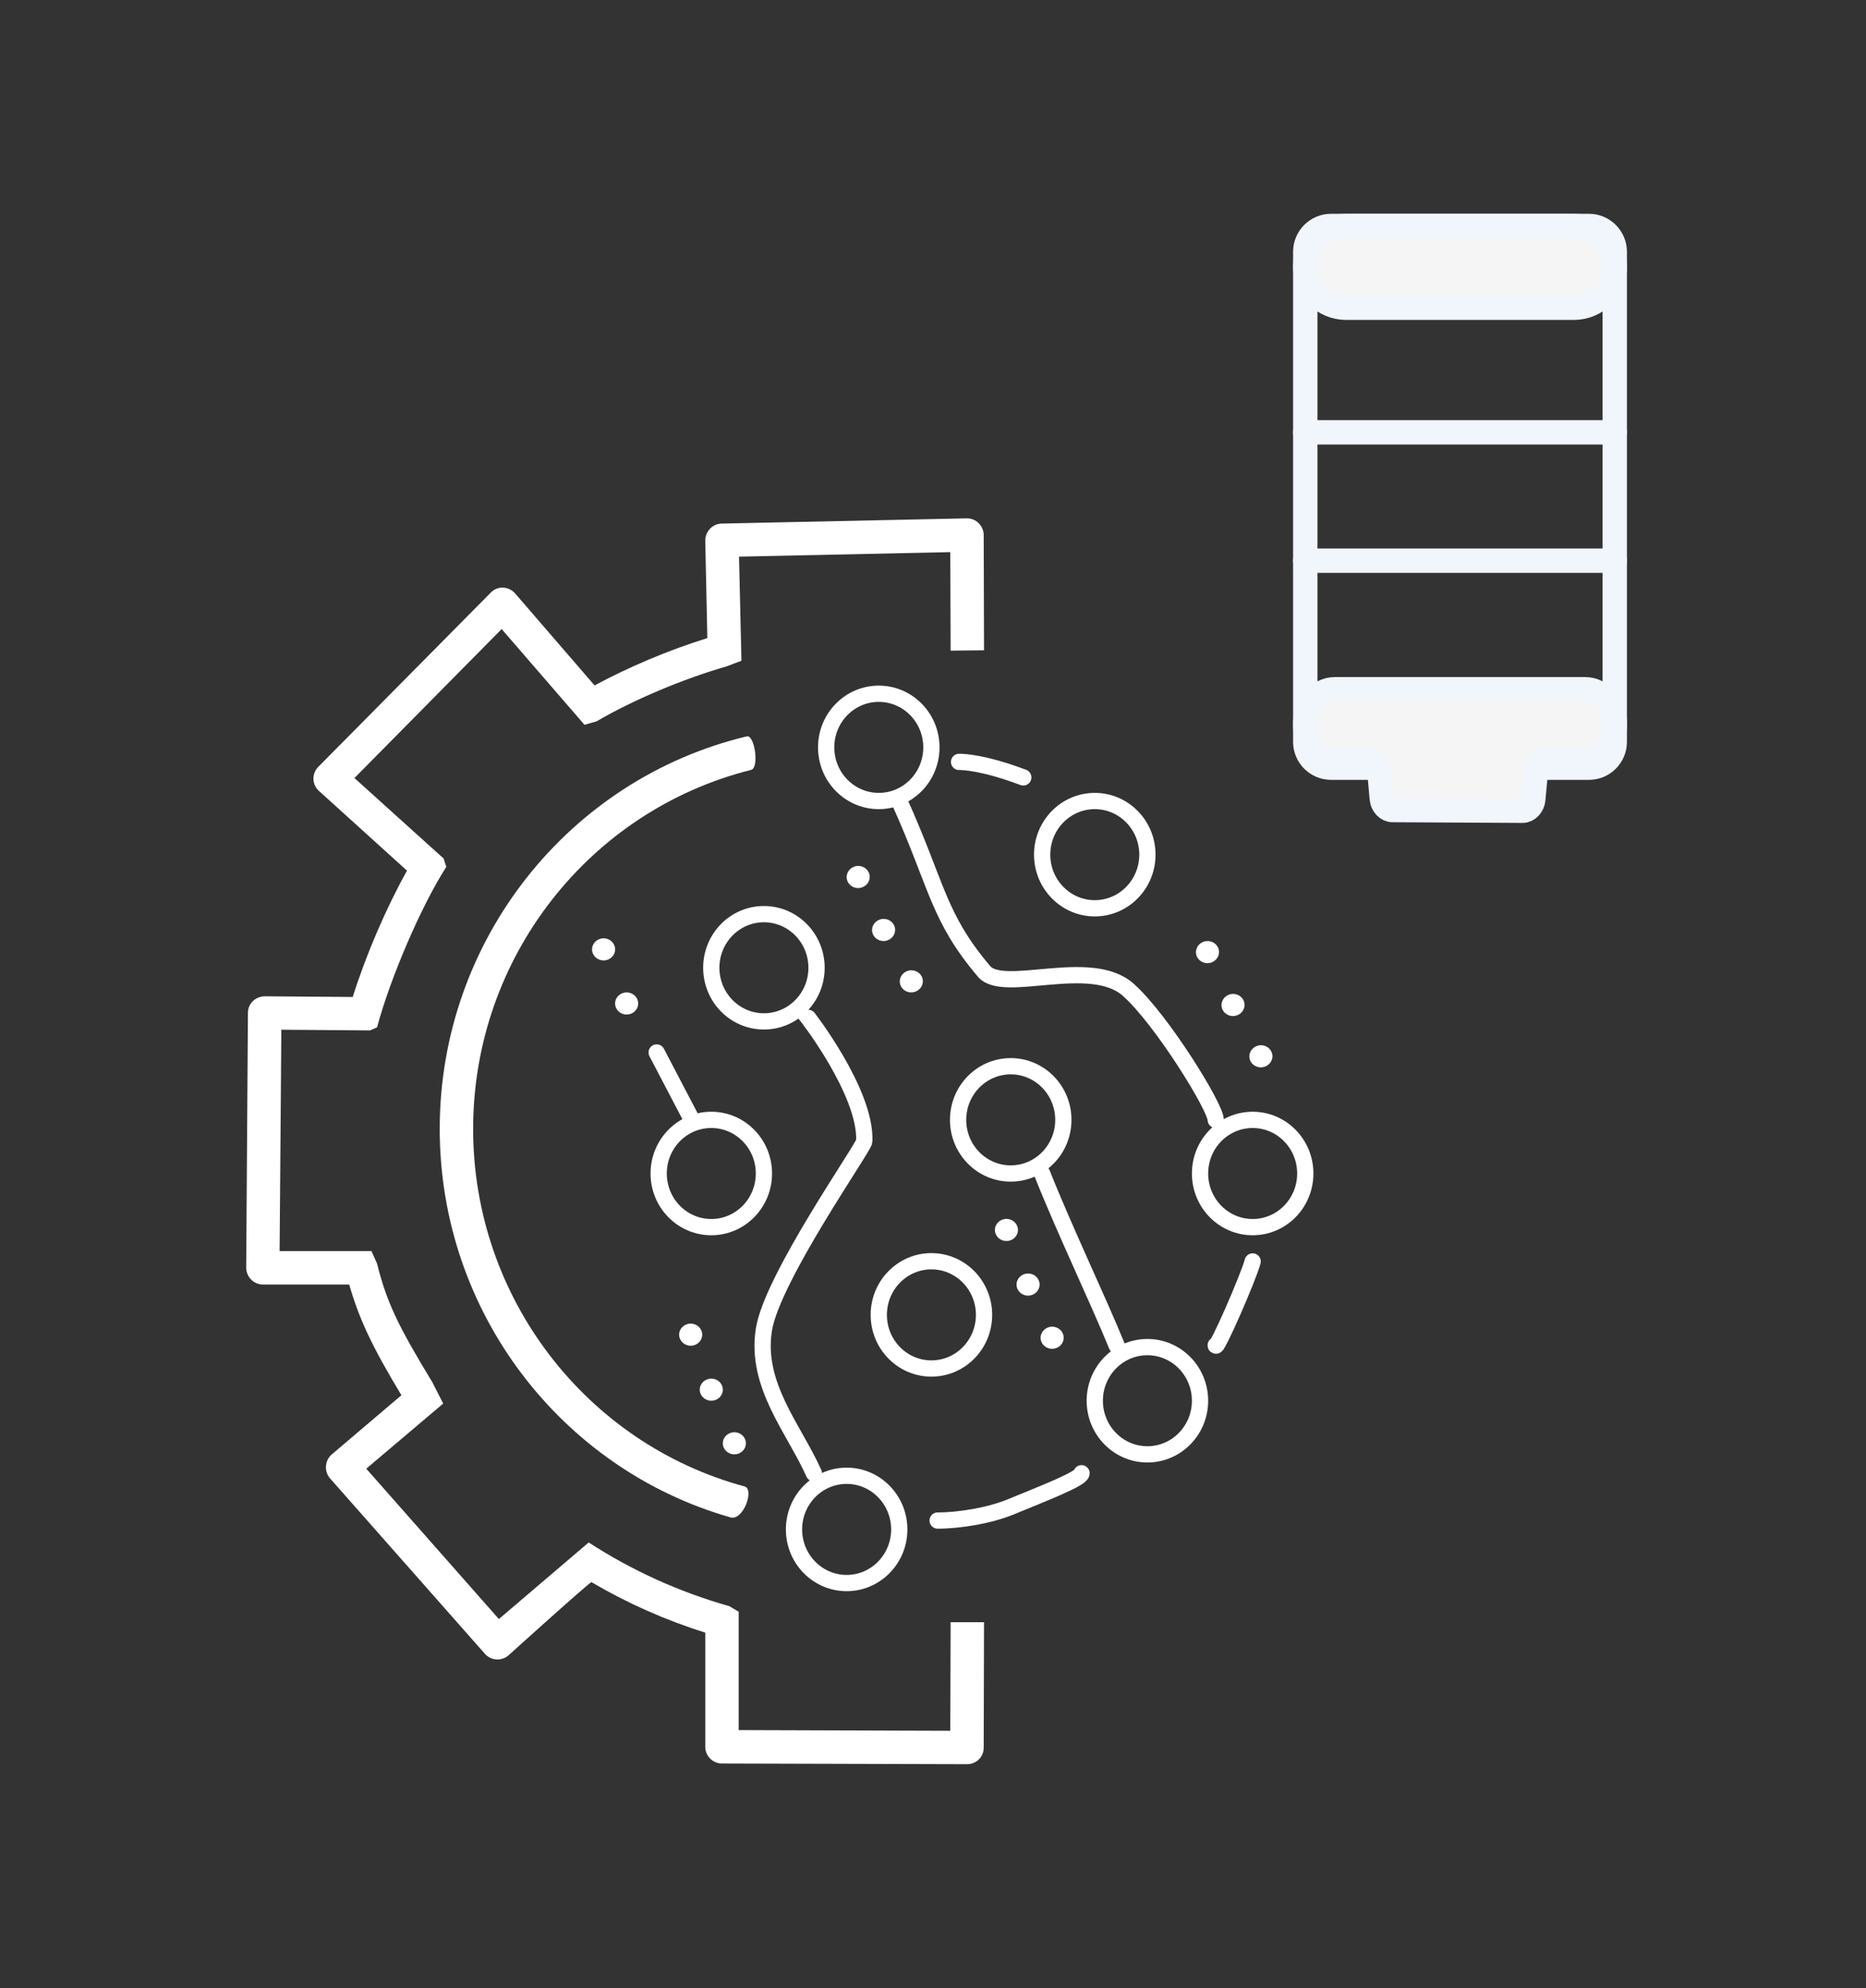<svg width="306" height="326" viewBox="0 0 306 326" fill="none" xmlns="http://www.w3.org/2000/svg">
<rect x="0" y="0" width="306" height="326" fill="#333333" stroke="none"/>
<mask id="mask0_677_790" style="mask-type:luminance" maskUnits="userSpaceOnUse" x="0" y="0" width="306" height="326">
<path d="M305.971 0.327H0.564V325.417H305.971V0.327Z" fill="white"/>
</mask>
<g mask="url(#mask0_677_790)">
<path d="M122.456 120.734C93.276 127.727 72.109 154.184 72.109 185.099C72.109 215.055 91.993 240.859 119.79 248.791C121.888 249.39 123.766 244.167 122.099 243.716C96.215 236.721 77.588 212.87 77.588 185.099C77.588 156.941 96.74 132.847 123.173 126.231C124.548 125.886 123.751 120.424 122.456 120.734Z" fill="white"/>
<path d="M158.516 84.99L118.336 85.846C116.82 85.879 115.616 87.184 115.654 88.7L115.996 104.623C109.685 106.576 103.054 109.382 97.504 112.385L84.491 97.318C83.969 96.713 83.228 96.373 82.494 96.347C81.759 96.323 81.058 96.578 80.496 97.147L52.187 125.741C51.09 126.851 51.144 128.632 52.301 129.679L66.741 142.749C63.327 148.865 60.046 156.486 57.838 163.466L43.455 163.352C41.942 163.34 40.67 164.522 40.658 166.035L40.373 207.813C40.361 209.334 41.592 210.609 43.113 210.609H57.267C58.896 216.285 61.036 220.822 65.828 228.759L54.413 238.461C53.248 239.455 53.115 241.252 54.128 242.401L79.526 271.166C80.526 272.3 82.272 272.393 83.407 271.394C83.407 271.394 96.799 259.296 96.99 259.408C102.861 262.854 109.092 265.628 115.654 267.683V286.403C115.654 287.914 116.884 289.137 118.393 289.143L158.573 289.258C160.086 289.263 161.307 288.087 161.313 286.575L161.37 265.972H155.891L155.834 283.779L121.133 283.664V264.259L119.592 263.345C111.364 261.022 103.621 257.492 96.534 252.902L81.809 265.458L60.063 240.803L72.677 230.129L70.908 226.648C65.379 217.538 63.443 213.65 61.833 207.185L60.92 205.13H45.852L46.138 168.831L60.691 168.946L61.833 168.432C64.016 160.309 69.049 148.59 73.191 142.121L72.734 140.751L58.123 127.567L82.265 103.139L95.849 118.835L97.847 118.264C103.746 114.794 112.019 111.31 119.192 109.246L121.589 108.333L121.19 91.268L155.834 90.526L155.891 106.678L161.37 106.621L161.313 87.73C161.306 86.198 160.047 84.957 158.516 84.99Z" fill="white"/>
<path d="M135.479 122.54C135.479 117.684 139.342 113.747 144.108 113.747C148.874 113.747 152.738 117.684 152.738 122.54C152.738 127.397 148.874 131.334 144.108 131.334C139.342 131.334 135.479 127.397 135.479 122.54Z" stroke="white" stroke-width="2.666" stroke-miterlimit="10" stroke-linejoin="round"/>
<path d="M116.643 158.675C116.643 153.818 120.506 149.881 125.272 149.881C130.038 149.881 133.902 153.818 133.902 158.675C133.902 163.531 130.038 167.468 125.272 167.468C120.506 167.468 116.643 163.531 116.643 158.675Z" stroke="white" stroke-width="2.666" stroke-miterlimit="10" stroke-linejoin="round"/>
<path d="M108.014 192.406C108.014 187.549 111.877 183.612 116.643 183.612C121.41 183.612 125.273 187.549 125.273 192.406C125.273 197.262 121.41 201.2 116.643 201.2C111.877 201.2 108.014 197.262 108.014 192.406Z" stroke="white" stroke-width="2.666" stroke-miterlimit="10" stroke-linejoin="round"/>
<path d="M144.109 215.586C144.109 210.73 147.973 206.792 152.739 206.792C157.505 206.792 161.369 210.73 161.369 215.586C161.369 220.443 157.505 224.38 152.739 224.38C147.973 224.38 144.109 220.443 144.109 215.586Z" stroke="white" stroke-width="2.666" stroke-miterlimit="10" stroke-linejoin="round"/>
<path d="M130.207 250.762C130.207 245.906 134.071 241.968 138.837 241.968C143.603 241.968 147.467 245.906 147.467 250.762C147.467 255.618 143.603 259.556 138.837 259.556C134.071 259.556 130.207 255.618 130.207 250.762Z" stroke="white" stroke-width="2.666" stroke-miterlimit="10" stroke-linejoin="round"/>
<path d="M179.529 229.662C179.529 224.806 183.393 220.87 188.159 220.87C192.924 220.87 196.789 224.806 196.789 229.662C196.789 234.52 192.924 238.456 188.159 238.456C183.393 238.456 179.529 234.52 179.529 229.662Z" stroke="white" stroke-width="2.666" stroke-miterlimit="10" stroke-linejoin="round"/>
<path d="M157.115 183.612C157.115 178.755 160.979 174.818 165.745 174.818C170.511 174.818 174.375 178.755 174.375 183.612C174.375 188.468 170.511 192.406 165.745 192.406C160.979 192.406 157.115 188.468 157.115 183.612Z" stroke="white" stroke-width="2.666" stroke-miterlimit="10" stroke-linejoin="round"/>
<path d="M170.9 140.128C170.9 135.272 174.764 131.334 179.53 131.334C184.296 131.334 188.16 135.272 188.16 140.128C188.16 144.985 184.296 148.922 179.53 148.922C174.764 148.922 170.9 144.985 170.9 140.128Z" stroke="white" stroke-width="2.666" stroke-miterlimit="10" stroke-linejoin="round"/>
<path d="M196.791 192.406C196.791 187.549 200.654 183.612 205.421 183.612C210.187 183.612 214.05 187.549 214.05 192.406C214.05 197.262 210.187 201.2 205.421 201.2C200.654 201.2 196.791 197.262 196.791 192.406Z" stroke="white" stroke-width="2.666" stroke-miterlimit="10" stroke-linejoin="round"/>
<path d="M113.259 183.217L107.684 172.562" stroke="white" stroke-width="2.666" stroke-miterlimit="10" stroke-linecap="round" stroke-linejoin="round"/>
<path d="M133.46 241.552C130.211 234.263 123.806 227.127 125.274 217.977C126.636 209.488 141.687 188.118 141.73 187.124C142.08 179.03 132.126 166.315 132.106 166.344" stroke="white" stroke-width="2.666" stroke-miterlimit="10" stroke-linecap="round" stroke-linejoin="round"/>
<path d="M147.471 131.334C153.761 145.278 153.761 150.285 161.371 159.271C164.558 163.034 178.82 156.786 185.008 162.274C190.456 167.107 199.362 181.526 199.362 183.612" stroke="white" stroke-width="2.666" stroke-miterlimit="10" stroke-linecap="round" stroke-linejoin="round"/>
<path d="M170.9 192.406C174.465 201.419 180.012 212.993 183.137 220.646" stroke="white" stroke-width="2.666" stroke-miterlimit="10" stroke-linecap="round" stroke-linejoin="round"/>
<path d="M157.275 124.918C158.074 124.918 161.368 125.045 167.803 127.464" stroke="white" stroke-width="2.666" stroke-miterlimit="10" stroke-linecap="round" stroke-linejoin="round"/>
<path d="M153.76 249.308C157.447 249.308 162.332 248.468 165.745 247.067C171.433 244.735 177.358 242.423 177.358 241.552" stroke="white" stroke-width="2.666" stroke-miterlimit="10" stroke-linecap="round" stroke-linejoin="round"/>
<path d="M205.419 206.827C204.736 209.466 199.359 221.686 199.359 220.572" stroke="white" stroke-width="2.666" stroke-miterlimit="10" stroke-linecap="round" stroke-linejoin="round"/>
<path d="M97.09 155.659C97.09 154.658 97.937 153.846 98.981 153.846C100.026 153.846 100.873 154.658 100.873 155.659C100.873 156.661 100.026 157.473 98.981 157.473C97.937 157.473 97.09 156.661 97.09 155.659Z" fill="white"/>
<path d="M100.869 164.53C100.869 163.528 101.716 162.716 102.761 162.716C103.805 162.716 104.652 163.528 104.652 164.53C104.652 165.531 103.805 166.343 102.761 166.343C101.716 166.343 100.869 165.531 100.869 164.53Z" fill="white"/>
<path d="M111.369 218.831C111.369 217.83 112.216 217.017 113.261 217.017C114.305 217.017 115.152 217.83 115.152 218.831C115.152 219.833 114.305 220.646 113.261 220.646C112.216 220.646 111.369 219.833 111.369 218.831Z" fill="white"/>
<path d="M138.847 143.96C138.758 142.962 139.53 142.078 140.57 141.986C141.611 141.893 142.526 142.627 142.615 143.625C142.703 144.623 141.932 145.507 140.891 145.599C139.851 145.692 138.935 144.958 138.847 143.96Z" fill="white"/>
<path d="M163.151 201.699C163.132 200.696 163.964 199.869 165.008 199.848C166.052 199.83 166.914 200.626 166.933 201.627C166.952 202.628 166.12 203.457 165.076 203.476C164.031 203.496 163.17 202.699 163.151 201.699Z" fill="white"/>
<path d="M196.128 156.278C196.037 155.281 196.808 154.395 197.847 154.3C198.888 154.205 199.805 154.936 199.896 155.934C199.988 156.931 199.219 157.817 198.178 157.912C197.138 158.008 196.22 157.276 196.128 156.278Z" fill="white"/>
<path d="M114.752 227.849C114.752 226.848 115.599 226.035 116.643 226.035C117.688 226.035 118.535 226.848 118.535 227.849C118.535 228.851 117.688 229.662 116.643 229.662C115.599 229.662 114.752 228.851 114.752 227.849Z" fill="white"/>
<path d="M143.015 152.644C142.926 151.647 143.698 150.763 144.738 150.67C145.779 150.578 146.694 151.312 146.783 152.31C146.871 153.308 146.1 154.191 145.059 154.284C144.019 154.376 143.103 153.642 143.015 152.644Z" fill="white"/>
<path d="M166.7 210.651C166.681 209.651 167.512 208.821 168.557 208.803C169.601 208.783 170.463 209.579 170.482 210.58C170.5 211.583 169.669 212.41 168.625 212.43C167.58 212.449 166.718 211.652 166.7 210.651Z" fill="white"/>
<path d="M200.316 164.951C200.225 163.953 200.995 163.067 202.035 162.972C203.076 162.877 203.992 163.609 204.084 164.606C204.175 165.604 203.406 166.49 202.365 166.585C201.324 166.68 200.407 165.948 200.316 164.951Z" fill="white"/>
<path d="M118.535 236.642C118.535 235.641 119.382 234.829 120.427 234.829C121.471 234.829 122.318 235.641 122.318 236.642C122.318 237.645 121.471 238.456 120.427 238.456C119.382 238.456 118.535 237.645 118.535 236.642Z" fill="white"/>
<path d="M147.56 161.068C147.471 160.07 148.243 159.187 149.283 159.094C150.324 159.002 151.239 159.736 151.328 160.734C151.416 161.732 150.645 162.615 149.604 162.708C148.564 162.8 147.648 162.066 147.56 161.068Z" fill="white"/>
<path d="M170.647 219.373C170.628 218.372 171.46 217.544 172.504 217.524C173.548 217.504 174.41 218.301 174.429 219.303C174.448 220.304 173.616 221.131 172.572 221.151C171.527 221.172 170.665 220.375 170.647 219.373Z" fill="white"/>
<path d="M204.886 173.363C204.795 172.366 205.566 171.48 206.605 171.385C207.646 171.29 208.563 172.021 208.654 173.019C208.745 174.016 207.976 174.902 206.935 174.997C205.894 175.092 204.978 174.361 204.886 173.363Z" fill="white"/>
<path d="M214.049 41.284V121.636C214.049 123.97 215.943 125.864 218.279 125.864C222.357 125.864 253.56 125.864 260.568 125.864C262.902 125.864 264.798 123.97 264.798 121.636V41.284C264.798 38.949 262.902 37.055 260.568 37.055H218.279C215.943 37.055 214.049 38.949 214.049 41.284Z" stroke="#F1F5FC" stroke-width="3.999" stroke-miterlimit="10" stroke-linecap="round" stroke-linejoin="round"/>
<path d="M214.049 70.888H264.798M214.049 91.932H264.798" stroke="#F1F5FC" stroke-width="3.999" stroke-miterlimit="10" stroke-linecap="round" stroke-linejoin="round"/>
<path d="M214.049 118.771C214.049 115.59 216.219 113.011 218.894 113.011H259.953C262.628 113.011 264.798 115.59 264.798 118.771C264.798 121.952 262.628 124.531 259.953 124.531H253.615C252.744 124.531 251.959 125.367 251.866 126.398L251.436 131.067C251.343 132.098 250.558 132.93 249.687 132.926L228.342 132.812C227.469 132.807 226.687 131.967 226.596 130.935L226.194 126.399C226.103 125.368 225.321 124.531 224.448 124.531H218.894C216.219 124.531 214.049 121.952 214.049 118.771Z" fill="#F5F5F5" stroke="#F1F5FC" stroke-width="3.999" stroke-miterlimit="10" stroke-linejoin="round"/>
<path d="M214.049 43.754C214.049 40.054 217.048 37.055 220.748 37.055H258.097C261.797 37.055 264.798 40.054 264.798 43.754C264.798 47.454 261.797 50.454 258.097 50.454H220.748C217.048 50.454 214.049 47.454 214.049 43.754Z" fill="#F5F5F5" stroke="#F1F5FC" stroke-width="3.999" stroke-miterlimit="10" stroke-linejoin="round"/>
</g>
</svg>
